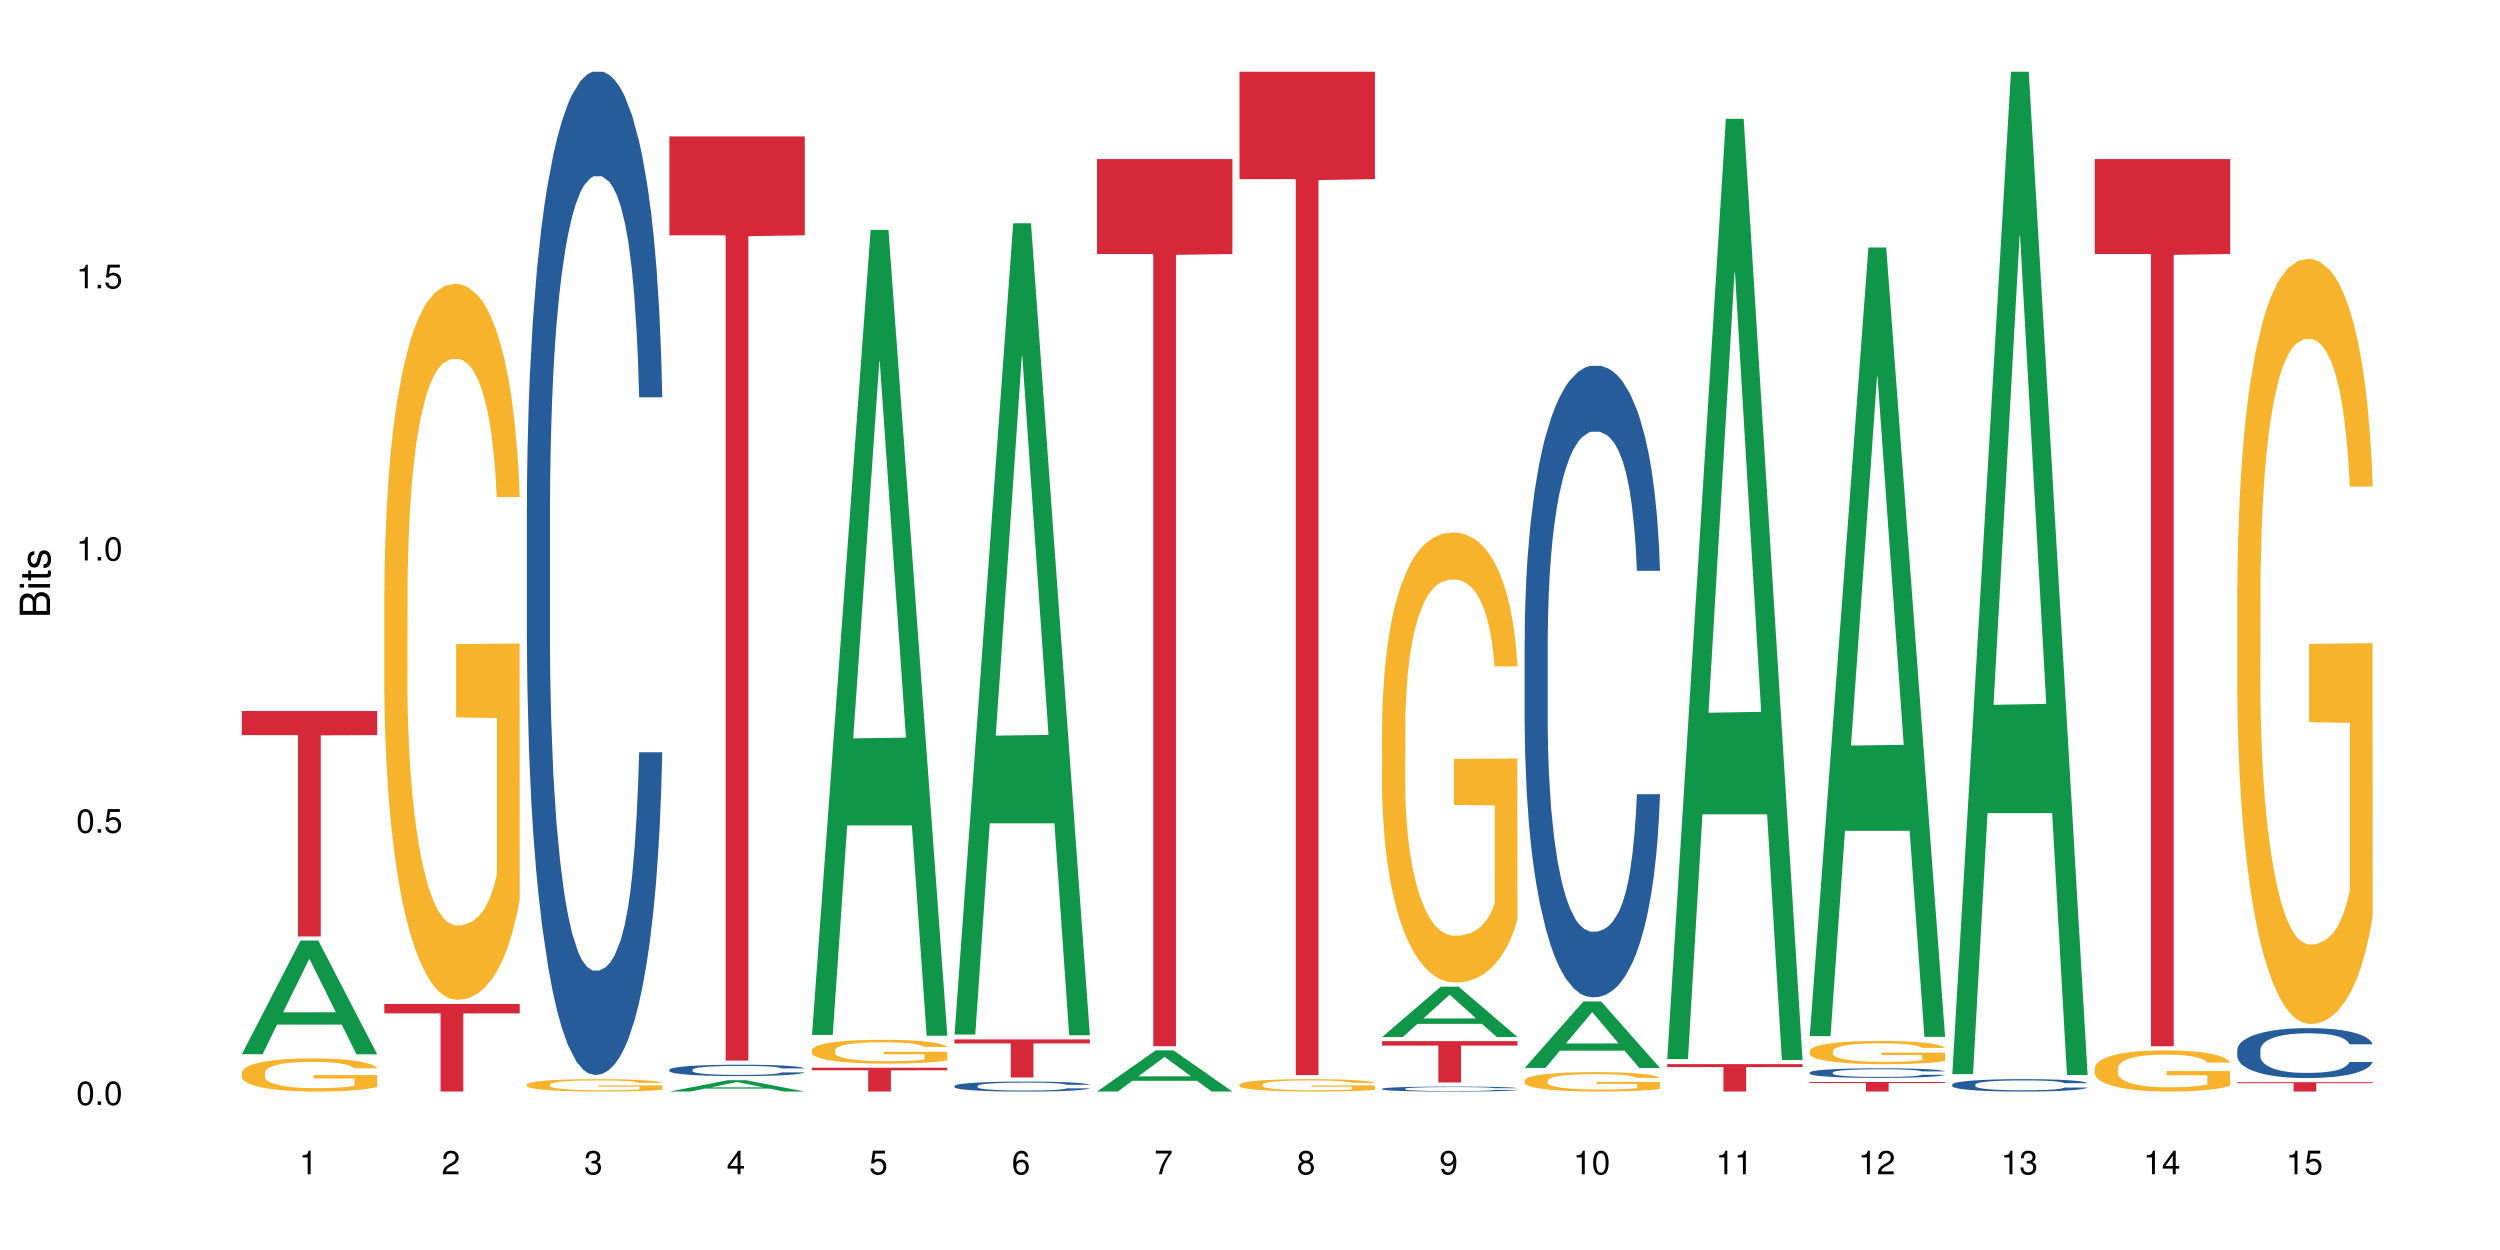 <?xml version="1.0" encoding="UTF-8"?>
<svg xmlns="http://www.w3.org/2000/svg" xmlns:xlink="http://www.w3.org/1999/xlink" width="720pt" height="360pt" viewBox="0 0 720 360" version="1.1">
<defs>
<g>
<symbol overflow="visible" id="glyph0-0">
<path style="stroke:none;" d=""/>
</symbol>
<symbol overflow="visible" id="glyph0-1">
<path style="stroke:none;" d="M 2.641 -6.797 C 2 -6.797 1.422 -6.531 1.078 -6.047 C 0.641 -5.453 0.406 -4.547 0.406 -3.297 C 0.406 -1 1.188 0.219 2.641 0.219 C 4.078 0.219 4.859 -1 4.859 -3.234 C 4.859 -4.562 4.656 -5.438 4.203 -6.047 C 3.844 -6.531 3.281 -6.797 2.641 -6.797 Z M 2.641 -6.047 C 3.547 -6.047 4 -5.125 4 -3.312 C 4 -1.375 3.562 -0.484 2.625 -0.484 C 1.734 -0.484 1.281 -1.422 1.281 -3.281 C 1.281 -5.141 1.734 -6.047 2.641 -6.047 Z M 2.641 -6.047 "/>
</symbol>
<symbol overflow="visible" id="glyph0-2">
<path style="stroke:none;" d="M 1.828 -1 L 0.828 -1 L 0.828 0 L 1.828 0 Z M 1.828 -1 "/>
</symbol>
<symbol overflow="visible" id="glyph0-3">
<path style="stroke:none;" d="M 4.562 -6.797 L 1.062 -6.797 L 0.547 -3.094 L 1.328 -3.094 C 1.719 -3.562 2.047 -3.734 2.578 -3.734 C 3.484 -3.734 4.062 -3.109 4.062 -2.094 C 4.062 -1.125 3.484 -0.531 2.578 -0.531 C 1.828 -0.531 1.375 -0.906 1.188 -1.672 L 0.328 -1.672 C 0.453 -1.109 0.547 -0.844 0.75 -0.594 C 1.125 -0.078 1.828 0.219 2.594 0.219 C 3.969 0.219 4.922 -0.781 4.922 -2.219 C 4.922 -3.562 4.031 -4.484 2.719 -4.484 C 2.25 -4.484 1.859 -4.359 1.469 -4.062 L 1.734 -5.969 L 4.562 -5.969 Z M 4.562 -6.797 "/>
</symbol>
<symbol overflow="visible" id="glyph0-4">
<path style="stroke:none;" d="M 2.484 -4.844 L 2.484 0 L 3.328 0 L 3.328 -6.797 L 2.766 -6.797 C 2.469 -5.75 2.281 -5.609 0.984 -5.453 L 0.984 -4.844 Z M 2.484 -4.844 "/>
</symbol>
<symbol overflow="visible" id="glyph0-5">
<path style="stroke:none;" d="M 4.859 -0.828 L 1.281 -0.828 C 1.359 -1.391 1.672 -1.75 2.5 -2.234 L 3.469 -2.75 C 4.406 -3.266 4.906 -3.969 4.906 -4.812 C 4.906 -5.375 4.672 -5.906 4.266 -6.266 C 3.859 -6.625 3.375 -6.797 2.719 -6.797 C 1.859 -6.797 1.219 -6.5 0.844 -5.922 C 0.609 -5.562 0.5 -5.125 0.484 -4.438 L 1.328 -4.438 C 1.359 -4.906 1.406 -5.188 1.531 -5.406 C 1.75 -5.812 2.188 -6.062 2.703 -6.062 C 3.469 -6.062 4.031 -5.516 4.031 -4.781 C 4.031 -4.25 3.719 -3.797 3.125 -3.438 L 2.234 -2.938 C 0.812 -2.141 0.406 -1.5 0.328 0 L 4.859 0 Z M 4.859 -0.828 "/>
</symbol>
<symbol overflow="visible" id="glyph0-6">
<path style="stroke:none;" d="M 2.125 -3.125 L 2.578 -3.125 C 3.516 -3.125 3.984 -2.703 3.984 -1.891 C 3.984 -1.031 3.469 -0.531 2.578 -0.531 C 1.656 -0.531 1.203 -0.984 1.156 -1.969 L 0.312 -1.969 C 0.344 -1.422 0.438 -1.078 0.609 -0.766 C 0.953 -0.109 1.625 0.219 2.547 0.219 C 3.953 0.219 4.859 -0.609 4.859 -1.906 C 4.859 -2.766 4.516 -3.25 3.703 -3.516 C 4.344 -3.766 4.656 -4.25 4.656 -4.938 C 4.656 -6.109 3.875 -6.797 2.578 -6.797 C 1.203 -6.797 0.484 -6.047 0.453 -4.609 L 1.297 -4.609 C 1.312 -5.016 1.344 -5.25 1.453 -5.453 C 1.641 -5.828 2.062 -6.062 2.594 -6.062 C 3.344 -6.062 3.797 -5.625 3.797 -4.906 C 3.797 -4.422 3.609 -4.141 3.25 -3.984 C 3.016 -3.891 2.719 -3.844 2.125 -3.844 Z M 2.125 -3.125 "/>
</symbol>
<symbol overflow="visible" id="glyph0-7">
<path style="stroke:none;" d="M 3.141 -1.625 L 3.141 0 L 3.984 0 L 3.984 -1.625 L 4.984 -1.625 L 4.984 -2.391 L 3.984 -2.391 L 3.984 -6.797 L 3.359 -6.797 L 0.266 -2.516 L 0.266 -1.625 Z M 3.141 -2.391 L 1 -2.391 L 3.141 -5.359 Z M 3.141 -2.391 "/>
</symbol>
<symbol overflow="visible" id="glyph0-8">
<path style="stroke:none;" d="M 4.781 -5.031 C 4.609 -6.141 3.891 -6.797 2.844 -6.797 C 2.094 -6.797 1.422 -6.438 1.031 -5.828 C 0.609 -5.172 0.406 -4.344 0.406 -3.094 C 0.406 -1.953 0.578 -1.234 0.984 -0.625 C 1.359 -0.078 1.953 0.219 2.703 0.219 C 3.984 0.219 4.922 -0.734 4.922 -2.078 C 4.922 -3.344 4.062 -4.234 2.844 -4.234 C 2.172 -4.234 1.641 -3.969 1.281 -3.469 C 1.281 -5.125 1.828 -6.047 2.797 -6.047 C 3.391 -6.047 3.797 -5.672 3.938 -5.031 Z M 2.734 -3.484 C 3.547 -3.484 4.062 -2.922 4.062 -2 C 4.062 -1.156 3.484 -0.531 2.703 -0.531 C 1.922 -0.531 1.328 -1.188 1.328 -2.047 C 1.328 -2.891 1.906 -3.484 2.734 -3.484 Z M 2.734 -3.484 "/>
</symbol>
<symbol overflow="visible" id="glyph0-9">
<path style="stroke:none;" d="M 4.984 -6.797 L 0.438 -6.797 L 0.438 -5.969 L 4.109 -5.969 C 2.5 -3.656 1.828 -2.234 1.328 0 L 2.219 0 C 2.594 -2.172 3.453 -4.047 4.984 -6.094 Z M 4.984 -6.797 "/>
</symbol>
<symbol overflow="visible" id="glyph0-10">
<path style="stroke:none;" d="M 3.75 -3.578 C 4.453 -4 4.688 -4.344 4.688 -4.984 C 4.688 -6.047 3.844 -6.797 2.641 -6.797 C 1.438 -6.797 0.594 -6.047 0.594 -4.984 C 0.594 -4.359 0.828 -4.016 1.516 -3.578 C 0.734 -3.203 0.359 -2.641 0.359 -1.891 C 0.359 -0.641 1.297 0.219 2.641 0.219 C 3.984 0.219 4.922 -0.641 4.922 -1.875 C 4.922 -2.641 4.531 -3.203 3.75 -3.578 Z M 2.641 -6.047 C 3.359 -6.047 3.812 -5.625 3.812 -4.969 C 3.812 -4.344 3.344 -3.922 2.641 -3.922 C 1.922 -3.922 1.453 -4.344 1.453 -4.984 C 1.453 -5.625 1.922 -6.047 2.641 -6.047 Z M 2.641 -3.203 C 3.484 -3.203 4.062 -2.672 4.062 -1.875 C 4.062 -1.062 3.484 -0.531 2.625 -0.531 C 1.797 -0.531 1.219 -1.078 1.219 -1.875 C 1.219 -2.672 1.797 -3.203 2.641 -3.203 Z M 2.641 -3.203 "/>
</symbol>
<symbol overflow="visible" id="glyph0-11">
<path style="stroke:none;" d="M 0.516 -1.547 C 0.672 -0.438 1.406 0.219 2.438 0.219 C 3.188 0.219 3.859 -0.141 4.266 -0.75 C 4.688 -1.406 4.891 -2.25 4.891 -3.484 C 4.891 -4.625 4.703 -5.359 4.312 -5.953 C 3.938 -6.5 3.344 -6.797 2.594 -6.797 C 1.297 -6.797 0.359 -5.844 0.359 -4.516 C 0.359 -3.25 1.234 -2.344 2.453 -2.344 C 3.094 -2.344 3.562 -2.578 4.016 -3.109 C 4 -1.453 3.469 -0.531 2.5 -0.531 C 1.906 -0.531 1.484 -0.906 1.359 -1.547 Z M 2.578 -6.062 C 3.375 -6.062 3.969 -5.406 3.969 -4.531 C 3.969 -3.688 3.375 -3.094 2.547 -3.094 C 1.734 -3.094 1.234 -3.672 1.234 -4.578 C 1.234 -5.438 1.797 -6.062 2.578 -6.062 Z M 2.578 -6.062 "/>
</symbol>
<symbol overflow="visible" id="glyph1-0">
<path style="stroke:none;" d=""/>
</symbol>
<symbol overflow="visible" id="glyph1-1">
<path style="stroke:none;" d="M 0 -0.953 L 0 -4.891 C 0 -5.719 -0.234 -6.344 -0.734 -6.797 C -1.188 -7.234 -1.812 -7.469 -2.5 -7.469 C -3.547 -7.469 -4.188 -7 -4.625 -5.875 C -4.984 -6.672 -5.641 -7.094 -6.531 -7.094 C -7.156 -7.094 -7.734 -6.859 -8.141 -6.391 C -8.562 -5.938 -8.75 -5.344 -8.75 -4.5 L -8.75 -0.953 Z M -4.984 -2.062 L -7.766 -2.062 L -7.766 -4.219 C -7.766 -4.844 -7.688 -5.203 -7.453 -5.5 C -7.219 -5.812 -6.859 -5.969 -6.375 -5.969 C -5.906 -5.969 -5.531 -5.812 -5.297 -5.5 C -5.062 -5.203 -4.984 -4.844 -4.984 -4.219 Z M -0.984 -2.062 L -4 -2.062 L -4 -4.781 C -4 -5.328 -3.859 -5.688 -3.578 -5.953 C -3.297 -6.219 -2.922 -6.359 -2.484 -6.359 C -2.062 -6.359 -1.688 -6.219 -1.406 -5.953 C -1.109 -5.688 -0.984 -5.328 -0.984 -4.781 Z M -0.984 -2.062 "/>
</symbol>
<symbol overflow="visible" id="glyph1-2">
<path style="stroke:none;" d="M -6.281 -1.797 L -6.281 -0.797 L 0 -0.797 L 0 -1.797 Z M -8.75 -1.797 L -8.75 -0.797 L -7.484 -0.797 L -7.484 -1.797 Z M -8.75 -1.797 "/>
</symbol>
<symbol overflow="visible" id="glyph1-3">
<path style="stroke:none;" d="M -6.281 -3.047 L -6.281 -2.016 L -8.016 -2.016 L -8.016 -1.016 L -6.281 -1.016 L -6.281 -0.172 L -5.469 -0.172 L -5.469 -1.016 L -0.719 -1.016 C -0.078 -1.016 0.281 -1.453 0.281 -2.234 C 0.281 -2.469 0.25 -2.719 0.188 -3.047 L -0.641 -3.047 C -0.609 -2.922 -0.594 -2.766 -0.594 -2.562 C -0.594 -2.141 -0.719 -2.016 -1.156 -2.016 L -5.469 -2.016 L -5.469 -3.047 Z M -6.281 -3.047 "/>
</symbol>
<symbol overflow="visible" id="glyph1-4">
<path style="stroke:none;" d="M -4.531 -5.25 C -5.766 -5.25 -6.469 -4.422 -6.469 -2.969 C -6.469 -1.516 -5.719 -0.562 -4.547 -0.562 C -3.562 -0.562 -3.094 -1.062 -2.734 -2.562 L -2.516 -3.484 C -2.344 -4.188 -2.094 -4.469 -1.625 -4.469 C -1.047 -4.469 -0.641 -3.875 -0.641 -3 C -0.641 -2.453 -0.797 -2 -1.062 -1.75 C -1.25 -1.594 -1.422 -1.531 -1.875 -1.469 L -1.875 -0.406 C -0.422 -0.453 0.281 -1.266 0.281 -2.922 C 0.281 -4.5 -0.5 -5.516 -1.719 -5.516 C -2.656 -5.516 -3.172 -4.984 -3.469 -3.734 L -3.703 -2.766 C -3.891 -1.953 -4.156 -1.609 -4.594 -1.609 C -5.172 -1.609 -5.547 -2.125 -5.547 -2.938 C -5.547 -3.75 -5.203 -4.172 -4.531 -4.203 Z M -4.531 -5.25 "/>
</symbol>
</g>
</defs>
<g id="surface23728">
<rect x="0" y="0" width="720" height="360" style="fill:rgb(100%,100%,100%);fill-opacity:1;stroke:none;"/>
<path style=" stroke:none;fill-rule:nonzero;fill:rgb(6.275%,58.824%,28.235%);fill-opacity:1;" d="M 69.629 303.617 L 69.672 303.59 L 86.547 270.879 L 91.672 270.879 L 108.629 303.648 L 102.668 303.648 L 98.418 295.094 L 79.797 295.094 L 75.629 303.617 L 69.629 303.617 L 81.586 291.559 L 96.711 291.527 L 89.172 276.234 L 89.086 276.203 L 89.004 276.297 L 81.547 291.527 L 81.586 291.559 Z M 69.629 303.617 "/>
<path style=" stroke:none;fill-rule:nonzero;fill:rgb(96.863%,70.196%,16.863%);fill-opacity:1;" d="M 69.629 308.914 L 69.676 308.906 L 69.676 308.734 L 69.867 308.34 L 70.344 307.801 L 70.961 307.355 L 71.625 307.008 L 72.055 306.824 L 72.77 306.562 L 73.387 306.371 L 74.957 305.98 L 76.953 305.613 L 78.047 305.457 L 79.285 305.309 L 81.043 305.145 L 81.852 305.082 L 84.324 304.941 L 87.133 304.855 L 90.223 304.828 L 91.648 304.84 L 93.598 304.871 L 96.262 304.969 L 97.785 305.055 L 98.973 305.145 L 100.211 305.258 L 101.73 305.43 L 103.16 305.641 L 104.301 305.848 L 105.441 306.109 L 106.391 306.391 L 107.199 306.695 L 107.914 307.059 L 108.344 307.363 L 108.629 307.668 L 102.016 307.668 L 101.637 307.363 L 101.207 307.129 L 100.496 306.844 L 99.781 306.633 L 99.066 306.469 L 97.738 306.242 L 96.594 306.102 L 95.168 305.98 L 93.789 305.902 L 92.219 305.848 L 91.27 305.832 L 88.746 305.832 L 86.465 305.891 L 85.133 305.961 L 84.184 306.031 L 82.852 306.164 L 82.043 306.266 L 81.566 306.336 L 80.141 306.605 L 79.188 306.852 L 78.664 307.016 L 78 307.277 L 77.523 307.512 L 77 307.863 L 76.715 308.121 L 76.336 308.715 L 76.289 310.285 L 76.43 310.613 L 76.715 310.973 L 77.098 311.285 L 77.668 311.617 L 78.238 311.871 L 79.234 312.211 L 80.094 312.438 L 80.758 312.586 L 82.043 312.82 L 82.566 312.898 L 83.801 313.055 L 85.086 313.176 L 86.656 313.281 L 87.844 313.332 L 89.746 313.379 L 92.172 313.379 L 95.027 313.324 L 96.832 313.254 L 98.07 313.188 L 98.879 313.125 L 99.875 313.027 L 100.59 312.941 L 101.258 312.848 L 102.062 312.699 L 102.062 310.613 L 90.316 310.605 L 90.316 309.629 L 108.578 309.621 L 108.629 313.027 L 107.629 313.266 L 106.391 313.492 L 105.203 313.664 L 103.965 313.812 L 102.207 313.98 L 100.781 314.082 L 98.594 314.207 L 96.594 314.285 L 94.504 314.336 L 92.648 314.363 L 90.461 314.371 L 88.512 314.352 L 86.418 314.301 L 84.754 314.23 L 83.23 314.145 L 81.711 314.031 L 79.809 313.848 L 78.57 313.699 L 77.285 313.516 L 76.004 313.301 L 74.859 313.062 L 74.102 312.879 L 73.34 312.672 L 72.531 312.41 L 71.77 312.113 L 71.199 311.844 L 70.676 311.539 L 70.297 311.25 L 69.914 310.859 L 69.723 310.547 L 69.629 310.273 Z M 69.629 308.914 "/>
<path style=" stroke:none;fill-rule:nonzero;fill:rgb(83.922%,15.686%,22.353%);fill-opacity:1;" d="M 69.629 204.766 L 108.629 204.766 L 108.629 211.719 L 92.375 211.777 L 92.375 269.699 L 85.836 269.699 L 85.836 211.84 L 85.742 211.719 L 69.629 211.719 Z M 69.629 204.766 "/>
<path style=" stroke:none;fill-rule:nonzero;fill:rgb(96.863%,70.196%,16.863%);fill-opacity:1;" d="M 110.68 170.066 L 110.727 169.875 L 110.727 166.109 L 110.918 157.633 L 111.395 145.957 L 112.012 136.352 L 112.676 128.816 L 113.105 124.859 L 113.82 119.211 L 114.438 115.066 L 116.008 106.59 L 118.004 98.68 L 119.098 95.289 L 120.336 92.086 L 122.094 88.508 L 122.902 87.191 L 125.375 84.176 L 128.18 82.293 L 131.273 81.727 L 132.699 81.918 L 134.648 82.672 L 137.312 84.742 L 138.836 86.625 L 140.023 88.508 L 141.262 90.957 L 142.781 94.727 L 144.207 99.246 L 145.352 103.766 L 146.492 109.414 L 147.441 115.441 L 148.25 122.035 L 148.965 129.945 L 149.395 136.539 L 149.68 143.129 L 143.066 143.129 L 142.688 136.539 L 142.258 131.453 L 141.547 125.238 L 140.832 120.719 L 140.117 117.137 L 138.789 112.242 L 137.645 109.227 L 136.219 106.59 L 134.84 104.895 L 133.27 103.766 L 132.32 103.391 L 129.797 103.391 L 127.516 104.707 L 126.184 106.215 L 125.234 107.723 L 123.902 110.547 L 123.094 112.805 L 122.617 114.312 L 121.191 120.152 L 120.238 125.426 L 119.715 129.004 L 119.051 134.656 L 118.574 139.738 L 118.051 147.273 L 117.766 152.926 L 117.387 165.734 L 117.34 199.637 L 117.48 206.793 L 117.766 214.516 L 118.148 221.297 L 118.719 228.453 L 119.289 233.914 L 120.285 241.262 L 121.145 246.156 L 121.809 249.359 L 123.094 254.445 L 123.617 256.141 L 124.852 259.531 L 126.137 262.168 L 127.707 264.426 L 128.895 265.559 L 130.797 266.5 L 133.223 266.5 L 136.078 265.371 L 137.883 263.863 L 139.121 262.355 L 139.93 261.039 L 140.926 258.965 L 141.641 257.082 L 142.305 255.012 L 143.113 251.809 L 143.113 206.793 L 131.367 206.605 L 131.367 185.508 L 149.629 185.32 L 149.68 258.965 L 148.68 264.051 L 147.441 268.949 L 146.254 272.715 L 145.016 275.918 L 143.258 279.496 L 141.832 281.758 L 139.645 284.395 L 137.645 286.09 L 135.555 287.219 L 133.699 287.781 L 131.512 287.973 L 129.562 287.594 L 127.469 286.465 L 125.805 284.957 L 124.281 283.074 L 122.762 280.625 L 120.859 276.672 L 119.621 273.469 L 118.336 269.512 L 117.055 264.805 L 115.91 259.719 L 115.152 255.762 L 114.391 251.242 L 113.582 245.594 L 112.82 239.188 L 112.25 233.352 L 111.727 226.758 L 111.348 220.543 L 110.965 212.066 L 110.773 205.285 L 110.68 199.445 Z M 110.68 170.066 "/>
<path style=" stroke:none;fill-rule:nonzero;fill:rgb(83.922%,15.686%,22.353%);fill-opacity:1;" d="M 110.68 289.152 L 149.68 289.152 L 149.68 291.852 L 133.426 291.875 L 133.426 314.371 L 126.887 314.371 L 126.887 291.898 L 126.793 291.852 L 110.68 291.852 Z M 110.68 289.152 "/>
<path style=" stroke:none;fill-rule:nonzero;fill:rgb(14.51%,36.078%,60%);fill-opacity:1;" d="M 151.73 146.387 L 151.777 146.121 L 151.777 139.781 L 151.922 129.746 L 152.254 117.066 L 152.586 108.352 L 153.441 92.77 L 154.633 77.715 L 155.867 66.094 L 156.773 59.227 L 157.582 53.941 L 159.434 44.172 L 160.625 39.152 L 161.91 34.66 L 163.477 30.172 L 164.617 27.531 L 167.188 23.305 L 169.09 21.457 L 170.562 20.664 L 173.75 20.664 L 175.652 21.719 L 177.031 23.039 L 178.555 25.152 L 179.84 27.531 L 182.074 33.34 L 184.07 40.738 L 184.973 44.961 L 186.402 53.148 L 187.496 61.074 L 188.254 67.941 L 189.113 77.715 L 189.871 89.598 L 190.445 103.07 L 190.73 114.426 L 184.07 114.426 L 183.738 103.863 L 183.355 95.676 L 182.645 84.844 L 181.93 77.184 L 180.934 69.527 L 180.027 64.508 L 178.793 59.488 L 177.699 56.32 L 176.555 53.941 L 175.461 52.359 L 173.371 50.773 L 170.945 50.773 L 170.039 51.301 L 168.188 53.414 L 167.188 55.262 L 165.762 58.961 L 164.762 62.395 L 163.574 67.676 L 162.766 72.168 L 161.766 79.035 L 161.051 85.109 L 160.242 93.824 L 159.77 100.43 L 159.34 107.824 L 158.961 116.539 L 158.676 125.785 L 158.484 135.559 L 158.391 145.066 L 158.391 186.004 L 158.484 195.512 L 158.723 206.605 L 159.34 222.719 L 160.242 236.715 L 161.289 247.809 L 162.289 255.734 L 162.859 259.43 L 163.621 263.656 L 164.809 268.938 L 166.52 274.223 L 167.52 276.336 L 169.043 278.449 L 170.613 279.504 L 172.703 279.504 L 174.559 278.449 L 175.797 277.129 L 177.078 275.016 L 178.84 270.523 L 179.934 266.297 L 180.883 261.281 L 181.598 256.262 L 182.074 252.035 L 182.785 243.848 L 183.355 234.867 L 183.785 225.621 L 184.07 216.645 L 190.73 216.645 L 190.445 227.207 L 190.016 237.508 L 189.586 245.168 L 188.922 254.414 L 188.16 262.602 L 187.066 271.844 L 186.164 277.918 L 184.973 284.523 L 183.879 289.539 L 182.691 294.031 L 180.934 299.312 L 179.789 301.953 L 178.555 304.332 L 177.078 306.445 L 175.227 308.293 L 173.227 309.352 L 171.371 309.613 L 169.375 309.086 L 167.902 308.031 L 165.949 305.652 L 163.523 300.898 L 161.766 295.879 L 160.387 290.863 L 159.199 285.578 L 157.867 278.449 L 156.152 266.828 L 155.105 257.848 L 154.395 250.449 L 153.586 240.148 L 153.016 230.906 L 152.348 216.113 L 151.875 197.363 L 151.73 182.836 Z M 151.73 146.387 "/>
<path style=" stroke:none;fill-rule:nonzero;fill:rgb(96.863%,70.196%,16.863%);fill-opacity:1;" d="M 151.73 312.324 L 151.777 312.324 L 151.777 312.258 L 151.969 312.109 L 152.445 311.906 L 153.062 311.742 L 153.727 311.609 L 154.156 311.543 L 154.871 311.445 L 155.488 311.371 L 157.059 311.227 L 159.055 311.09 L 160.148 311.027 L 161.387 310.973 L 163.145 310.91 L 163.953 310.891 L 166.426 310.836 L 169.23 310.805 L 172.324 310.793 L 173.75 310.797 L 175.699 310.809 L 178.363 310.848 L 179.887 310.879 L 181.074 310.91 L 182.312 310.953 L 183.832 311.02 L 185.258 311.098 L 186.402 311.176 L 187.543 311.273 L 188.492 311.379 L 189.301 311.492 L 190.016 311.629 L 190.445 311.746 L 190.73 311.859 L 184.117 311.859 L 183.738 311.746 L 183.309 311.656 L 182.598 311.547 L 181.883 311.469 L 181.168 311.406 L 179.84 311.324 L 178.695 311.27 L 177.27 311.227 L 175.891 311.195 L 174.32 311.176 L 173.371 311.168 L 170.848 311.168 L 168.566 311.191 L 167.234 311.219 L 166.285 311.246 L 164.953 311.293 L 164.145 311.332 L 163.668 311.359 L 162.242 311.461 L 161.289 311.551 L 160.766 311.613 L 160.102 311.711 L 159.625 311.801 L 159.102 311.93 L 158.816 312.027 L 158.438 312.25 L 158.391 312.84 L 158.531 312.961 L 158.816 313.098 L 159.199 313.215 L 159.77 313.34 L 160.34 313.434 L 161.336 313.562 L 162.195 313.645 L 162.859 313.699 L 164.145 313.789 L 164.668 313.82 L 165.902 313.879 L 167.188 313.922 L 168.758 313.961 L 169.945 313.98 L 171.848 314 L 174.273 314 L 177.129 313.98 L 178.934 313.953 L 180.172 313.926 L 180.98 313.902 L 181.977 313.867 L 182.691 313.836 L 183.355 313.801 L 184.164 313.742 L 184.164 312.961 L 172.418 312.961 L 172.418 312.594 L 190.68 312.59 L 190.73 313.867 L 189.73 313.957 L 188.492 314.039 L 187.305 314.105 L 186.066 314.16 L 184.309 314.223 L 182.883 314.262 L 180.695 314.309 L 178.695 314.34 L 176.605 314.359 L 174.75 314.367 L 172.562 314.371 L 170.613 314.363 L 168.52 314.344 L 166.855 314.32 L 165.332 314.285 L 163.812 314.242 L 161.91 314.176 L 160.672 314.121 L 159.387 314.051 L 158.105 313.969 L 156.961 313.879 L 156.203 313.812 L 155.441 313.734 L 154.633 313.637 L 153.871 313.523 L 153.301 313.422 L 152.777 313.309 L 152.398 313.203 L 152.016 313.055 L 151.824 312.938 L 151.73 312.836 Z M 151.73 312.324 "/>
<path style=" stroke:none;fill-rule:nonzero;fill:rgb(6.275%,58.824%,28.235%);fill-opacity:1;" d="M 192.781 314.367 L 192.824 314.363 L 209.695 311.094 L 214.82 311.094 L 231.781 314.371 L 225.82 314.371 L 221.57 313.516 L 202.949 313.516 L 198.781 314.367 L 192.781 314.367 L 204.738 313.16 L 219.863 313.16 L 212.32 311.629 L 212.238 311.625 L 212.156 311.637 L 204.699 313.16 L 204.738 313.16 Z M 192.781 314.367 "/>
<path style=" stroke:none;fill-rule:nonzero;fill:rgb(14.51%,36.078%,60%);fill-opacity:1;" d="M 192.781 308.062 L 192.828 308.062 L 192.828 307.988 L 192.973 307.875 L 193.305 307.73 L 193.637 307.633 L 194.492 307.457 L 195.684 307.285 L 196.918 307.152 L 197.824 307.074 L 198.633 307.016 L 200.484 306.906 L 201.676 306.848 L 202.957 306.797 L 204.527 306.746 L 205.668 306.715 L 208.238 306.668 L 210.141 306.648 L 211.613 306.637 L 214.801 306.637 L 216.703 306.648 L 218.082 306.664 L 219.605 306.688 L 220.887 306.715 L 223.125 306.781 L 225.121 306.867 L 226.023 306.914 L 227.453 307.008 L 228.547 307.098 L 229.305 307.176 L 230.164 307.285 L 230.922 307.418 L 231.496 307.574 L 231.781 307.703 L 225.121 307.703 L 224.789 307.582 L 224.406 307.488 L 223.695 307.367 L 222.98 307.277 L 221.984 307.191 L 221.078 307.137 L 219.844 307.078 L 218.75 307.043 L 217.605 307.016 L 216.512 306.996 L 214.422 306.98 L 211.996 306.98 L 211.09 306.984 L 209.238 307.008 L 208.238 307.031 L 206.812 307.074 L 205.812 307.113 L 204.625 307.172 L 203.816 307.223 L 202.816 307.301 L 202.102 307.367 L 201.293 307.469 L 200.82 307.543 L 200.391 307.625 L 200.012 307.727 L 199.727 307.832 L 199.535 307.941 L 199.441 308.047 L 199.441 308.512 L 199.535 308.621 L 199.773 308.746 L 200.391 308.93 L 201.293 309.09 L 202.34 309.215 L 203.34 309.305 L 203.91 309.344 L 204.672 309.395 L 205.859 309.453 L 207.57 309.512 L 208.57 309.539 L 210.094 309.562 L 211.664 309.574 L 213.754 309.574 L 215.609 309.562 L 216.848 309.547 L 218.129 309.523 L 219.891 309.473 L 220.984 309.422 L 221.934 309.367 L 222.648 309.309 L 223.125 309.262 L 223.836 309.168 L 224.406 309.066 L 224.836 308.961 L 225.121 308.859 L 231.781 308.859 L 231.496 308.98 L 231.066 309.098 L 230.637 309.184 L 229.973 309.289 L 229.211 309.383 L 228.117 309.488 L 227.215 309.555 L 226.023 309.629 L 224.93 309.688 L 223.742 309.738 L 221.984 309.797 L 220.84 309.828 L 219.605 309.855 L 218.129 309.879 L 216.277 309.898 L 214.277 309.91 L 212.422 309.914 L 210.426 309.91 L 208.953 309.898 L 207 309.871 L 204.574 309.816 L 202.816 309.758 L 201.438 309.703 L 200.25 309.641 L 198.918 309.562 L 197.203 309.43 L 196.156 309.328 L 195.445 309.242 L 194.637 309.129 L 194.066 309.023 L 193.398 308.855 L 192.926 308.641 L 192.781 308.477 Z M 192.781 308.062 "/>
<path style=" stroke:none;fill-rule:nonzero;fill:rgb(83.922%,15.686%,22.353%);fill-opacity:1;" d="M 192.781 39.277 L 231.781 39.277 L 231.781 67.77 L 215.527 68.02 L 215.527 305.457 L 208.988 305.457 L 208.988 68.27 L 208.891 67.77 L 192.781 67.77 Z M 192.781 39.277 "/>
<path style=" stroke:none;fill-rule:nonzero;fill:rgb(6.275%,58.824%,28.235%);fill-opacity:1;" d="M 233.832 298.066 L 233.875 297.848 L 250.746 66.211 L 255.871 66.211 L 272.832 298.285 L 266.871 298.285 L 262.621 237.707 L 244 237.707 L 239.832 298.066 L 233.832 298.066 L 245.789 212.645 L 260.914 212.43 L 253.371 104.125 L 253.289 103.91 L 253.207 104.562 L 245.75 212.43 L 245.789 212.645 Z M 233.832 298.066 "/>
<path style=" stroke:none;fill-rule:nonzero;fill:rgb(96.863%,70.196%,16.863%);fill-opacity:1;" d="M 233.832 302.402 L 233.879 302.398 L 233.879 302.273 L 234.07 301.988 L 234.547 301.602 L 235.164 301.281 L 235.828 301.031 L 236.258 300.898 L 236.973 300.711 L 237.59 300.574 L 239.16 300.293 L 241.156 300.027 L 242.25 299.914 L 243.488 299.809 L 245.246 299.688 L 246.055 299.645 L 248.527 299.547 L 251.332 299.484 L 254.426 299.465 L 255.852 299.469 L 257.801 299.496 L 260.465 299.562 L 261.988 299.625 L 263.176 299.688 L 264.414 299.77 L 265.934 299.895 L 267.359 300.047 L 268.504 300.195 L 269.645 300.387 L 270.594 300.586 L 271.402 300.805 L 272.117 301.07 L 272.543 301.289 L 272.832 301.508 L 266.219 301.508 L 265.84 301.289 L 265.41 301.117 L 264.699 300.91 L 263.984 300.762 L 263.27 300.641 L 261.938 300.48 L 260.797 300.379 L 259.371 300.293 L 257.992 300.234 L 256.422 300.195 L 255.473 300.184 L 252.949 300.184 L 250.668 300.227 L 249.336 300.277 L 248.387 300.328 L 247.055 300.422 L 246.246 300.496 L 245.77 300.547 L 244.344 300.742 L 243.391 300.918 L 242.867 301.035 L 242.203 301.227 L 241.727 301.395 L 241.203 301.645 L 240.918 301.832 L 240.539 302.258 L 240.492 303.387 L 240.633 303.625 L 240.918 303.883 L 241.297 304.109 L 241.871 304.348 L 242.441 304.527 L 243.438 304.773 L 244.297 304.938 L 244.961 305.043 L 246.246 305.211 L 246.77 305.27 L 248.004 305.383 L 249.289 305.469 L 250.859 305.543 L 252.047 305.582 L 253.949 305.613 L 256.375 305.613 L 259.227 305.574 L 261.035 305.523 L 262.273 305.477 L 263.082 305.43 L 264.078 305.363 L 264.793 305.301 L 265.457 305.23 L 266.266 305.125 L 266.266 303.625 L 254.52 303.621 L 254.52 302.918 L 272.781 302.91 L 272.832 305.363 L 271.832 305.531 L 270.594 305.695 L 269.406 305.82 L 268.168 305.926 L 266.41 306.047 L 264.984 306.121 L 262.797 306.207 L 260.797 306.266 L 258.707 306.301 L 256.852 306.32 L 254.664 306.328 L 252.711 306.316 L 250.621 306.277 L 248.957 306.227 L 247.434 306.164 L 245.91 306.082 L 244.008 305.953 L 242.773 305.844 L 241.488 305.715 L 240.203 305.555 L 239.062 305.387 L 238.301 305.254 L 237.543 305.105 L 236.734 304.918 L 235.973 304.703 L 235.402 304.508 L 234.879 304.289 L 234.496 304.082 L 234.117 303.801 L 233.926 303.574 L 233.832 303.383 Z M 233.832 302.402 "/>
<path style=" stroke:none;fill-rule:nonzero;fill:rgb(83.922%,15.686%,22.353%);fill-opacity:1;" d="M 233.832 307.508 L 272.832 307.508 L 272.832 308.242 L 256.578 308.25 L 256.578 314.371 L 250.039 314.371 L 250.039 308.254 L 249.941 308.242 L 233.832 308.242 Z M 233.832 307.508 "/>
<path style=" stroke:none;fill-rule:nonzero;fill:rgb(6.275%,58.824%,28.235%);fill-opacity:1;" d="M 274.883 297.941 L 274.926 297.723 L 291.797 64.301 L 296.922 64.301 L 313.883 298.16 L 307.922 298.16 L 303.672 237.117 L 285.051 237.117 L 280.883 297.941 L 274.883 297.941 L 286.84 211.863 L 301.965 211.645 L 294.422 102.508 L 294.34 102.289 L 294.258 102.949 L 286.801 211.645 L 286.84 211.863 Z M 274.883 297.941 "/>
<path style=" stroke:none;fill-rule:nonzero;fill:rgb(14.51%,36.078%,60%);fill-opacity:1;" d="M 274.883 312.746 L 274.93 312.746 L 274.93 312.684 L 275.074 312.582 L 275.406 312.457 L 275.738 312.371 L 276.594 312.215 L 277.785 312.066 L 279.02 311.949 L 279.926 311.883 L 280.734 311.828 L 282.586 311.73 L 283.777 311.68 L 285.059 311.637 L 286.629 311.594 L 287.77 311.566 L 290.34 311.523 L 292.242 311.504 L 293.715 311.496 L 296.902 311.496 L 298.805 311.508 L 300.184 311.52 L 301.707 311.543 L 302.988 311.566 L 305.227 311.625 L 307.223 311.699 L 308.125 311.738 L 309.555 311.82 L 310.648 311.898 L 311.406 311.969 L 312.266 312.066 L 313.023 312.184 L 313.594 312.316 L 313.883 312.43 L 307.223 312.43 L 306.891 312.324 L 306.508 312.242 L 305.797 312.137 L 305.082 312.059 L 304.082 311.984 L 303.18 311.934 L 301.945 311.883 L 300.852 311.852 L 299.707 311.828 L 298.613 311.812 L 296.523 311.797 L 294.098 311.797 L 293.191 311.801 L 291.34 311.824 L 290.34 311.844 L 288.914 311.879 L 287.914 311.914 L 286.727 311.965 L 285.918 312.012 L 284.918 312.078 L 284.203 312.137 L 283.395 312.227 L 282.922 312.289 L 282.492 312.363 L 282.113 312.449 L 281.828 312.543 L 281.637 312.641 L 281.539 312.734 L 281.539 313.141 L 281.637 313.234 L 281.875 313.348 L 282.492 313.508 L 283.395 313.645 L 284.441 313.758 L 285.441 313.836 L 286.012 313.871 L 286.773 313.914 L 287.961 313.965 L 289.672 314.02 L 290.672 314.039 L 292.195 314.062 L 293.762 314.07 L 295.855 314.07 L 297.711 314.062 L 298.949 314.047 L 300.23 314.027 L 301.992 313.98 L 303.086 313.941 L 304.035 313.891 L 304.75 313.84 L 305.227 313.797 L 305.938 313.715 L 306.508 313.629 L 306.938 313.535 L 307.223 313.445 L 313.883 313.445 L 313.594 313.551 L 313.168 313.652 L 312.738 313.73 L 312.074 313.82 L 311.312 313.902 L 310.219 313.996 L 309.316 314.055 L 308.125 314.121 L 307.031 314.172 L 305.844 314.215 L 304.082 314.27 L 302.941 314.293 L 301.707 314.316 L 300.23 314.34 L 298.375 314.359 L 296.379 314.367 L 294.523 314.371 L 292.527 314.367 L 291.051 314.355 L 289.102 314.332 L 286.676 314.285 L 284.918 314.234 L 283.539 314.184 L 282.348 314.133 L 281.02 314.062 L 279.305 313.945 L 278.258 313.855 L 277.547 313.781 L 276.738 313.68 L 276.168 313.59 L 275.5 313.441 L 275.027 313.254 L 274.883 313.109 Z M 274.883 312.746 "/>
<path style=" stroke:none;fill-rule:nonzero;fill:rgb(83.922%,15.686%,22.353%);fill-opacity:1;" d="M 274.883 299.34 L 313.883 299.34 L 313.883 300.516 L 297.629 300.527 L 297.629 310.316 L 291.09 310.316 L 291.09 300.535 L 290.992 300.516 L 274.883 300.516 Z M 274.883 299.34 "/>
<path style=" stroke:none;fill-rule:nonzero;fill:rgb(6.275%,58.824%,28.235%);fill-opacity:1;" d="M 315.934 314.359 L 315.977 314.348 L 332.848 302.5 L 337.973 302.5 L 354.93 314.371 L 348.973 314.371 L 344.723 311.273 L 326.102 311.273 L 321.934 314.359 L 315.934 314.359 L 327.891 309.988 L 343.016 309.977 L 335.473 304.438 L 335.391 304.426 L 335.309 304.461 L 327.848 309.977 L 327.891 309.988 Z M 315.934 314.359 "/>
<path style=" stroke:none;fill-rule:nonzero;fill:rgb(83.922%,15.686%,22.353%);fill-opacity:1;" d="M 315.934 45.809 L 354.93 45.809 L 354.93 73.16 L 338.68 73.398 L 338.68 301.32 L 332.141 301.32 L 332.141 73.641 L 332.043 73.16 L 315.934 73.16 Z M 315.934 45.809 "/>
<path style=" stroke:none;fill-rule:nonzero;fill:rgb(96.863%,70.196%,16.863%);fill-opacity:1;" d="M 356.984 312.324 L 357.031 312.324 L 357.031 312.258 L 357.223 312.109 L 357.699 311.906 L 358.316 311.742 L 358.98 311.609 L 359.41 311.543 L 360.121 311.445 L 360.742 311.371 L 362.312 311.227 L 364.309 311.09 L 365.402 311.027 L 366.637 310.973 L 368.398 310.91 L 369.207 310.891 L 371.68 310.836 L 374.484 310.805 L 377.578 310.793 L 379.004 310.797 L 380.953 310.809 L 383.617 310.848 L 385.141 310.879 L 386.328 310.91 L 387.562 310.953 L 389.086 311.02 L 390.512 311.098 L 391.656 311.176 L 392.797 311.273 L 393.746 311.379 L 394.555 311.492 L 395.27 311.629 L 395.695 311.746 L 395.98 311.859 L 389.371 311.859 L 388.992 311.746 L 388.562 311.656 L 387.852 311.547 L 387.137 311.469 L 386.422 311.406 L 385.09 311.324 L 383.949 311.27 L 382.523 311.227 L 381.145 311.195 L 379.574 311.176 L 378.625 311.168 L 376.102 311.168 L 373.82 311.191 L 372.488 311.219 L 371.535 311.246 L 370.207 311.293 L 369.398 311.332 L 368.922 311.359 L 367.496 311.461 L 366.543 311.551 L 366.02 311.613 L 365.355 311.711 L 364.879 311.801 L 364.355 311.93 L 364.07 312.027 L 363.691 312.25 L 363.641 312.84 L 363.785 312.961 L 364.07 313.098 L 364.449 313.215 L 365.023 313.34 L 365.594 313.434 L 366.59 313.562 L 367.445 313.645 L 368.113 313.699 L 369.398 313.789 L 369.922 313.82 L 371.156 313.879 L 372.441 313.922 L 374.012 313.961 L 375.199 313.98 L 377.102 314 L 379.527 314 L 382.379 313.98 L 384.188 313.953 L 385.426 313.926 L 386.234 313.902 L 387.23 313.867 L 387.945 313.836 L 388.609 313.801 L 389.418 313.742 L 389.418 312.961 L 377.672 312.961 L 377.672 312.594 L 395.934 312.59 L 395.98 313.867 L 394.984 313.957 L 393.746 314.039 L 392.559 314.105 L 391.32 314.16 L 389.562 314.223 L 388.137 314.262 L 385.949 314.309 L 383.949 314.34 L 381.855 314.359 L 380.004 314.367 L 377.816 314.371 L 375.863 314.363 L 373.773 314.344 L 372.109 314.32 L 370.586 314.285 L 369.062 314.242 L 367.16 314.176 L 365.926 314.121 L 364.641 314.051 L 363.355 313.969 L 362.215 313.879 L 361.453 313.812 L 360.695 313.734 L 359.887 313.637 L 359.125 313.523 L 358.555 313.422 L 358.031 313.309 L 357.648 313.203 L 357.27 313.055 L 357.078 312.938 L 356.984 312.836 Z M 356.984 312.324 "/>
<path style=" stroke:none;fill-rule:nonzero;fill:rgb(83.922%,15.686%,22.353%);fill-opacity:1;" d="M 356.984 20.664 L 395.98 20.664 L 395.98 51.594 L 379.73 51.863 L 379.73 309.613 L 373.191 309.613 L 373.191 52.137 L 373.094 51.594 L 356.984 51.594 Z M 356.984 20.664 "/>
<path style=" stroke:none;fill-rule:nonzero;fill:rgb(6.275%,58.824%,28.235%);fill-opacity:1;" d="M 398.035 298.656 L 398.078 298.645 L 414.949 284.152 L 420.074 284.152 L 437.031 298.672 L 431.074 298.672 L 426.824 294.883 L 408.199 294.883 L 404.035 298.656 L 398.035 298.656 L 409.992 293.312 L 425.117 293.301 L 417.574 286.523 L 417.492 286.512 L 417.41 286.551 L 409.949 293.301 L 409.992 293.312 Z M 398.035 298.656 "/>
<path style=" stroke:none;fill-rule:nonzero;fill:rgb(14.51%,36.078%,60%);fill-opacity:1;" d="M 398.035 313.559 L 398.082 313.559 L 398.082 313.527 L 398.227 313.477 L 398.559 313.414 L 398.891 313.371 L 399.746 313.293 L 400.938 313.219 L 402.172 313.16 L 403.074 313.125 L 403.883 313.098 L 405.738 313.051 L 406.93 313.027 L 408.211 313.004 L 409.781 312.98 L 410.922 312.969 L 413.492 312.945 L 415.395 312.938 L 416.867 312.934 L 420.055 312.934 L 421.957 312.938 L 423.336 312.945 L 424.859 312.957 L 426.141 312.969 L 428.379 312.996 L 430.375 313.035 L 431.277 313.055 L 432.707 313.094 L 433.801 313.133 L 434.559 313.168 L 435.414 313.219 L 436.176 313.277 L 436.746 313.344 L 437.031 313.398 L 430.375 313.398 L 430.043 313.348 L 429.66 313.309 L 428.949 313.254 L 428.234 313.215 L 427.234 313.176 L 426.332 313.152 L 425.098 313.125 L 424 313.109 L 422.859 313.098 L 421.766 313.09 L 419.676 313.082 L 417.25 313.082 L 416.344 313.086 L 414.488 313.098 L 413.492 313.105 L 412.066 313.125 L 411.066 313.141 L 409.875 313.168 L 409.07 313.191 L 408.07 313.223 L 407.355 313.254 L 406.547 313.297 L 406.07 313.332 L 405.645 313.367 L 405.266 313.41 L 404.977 313.457 L 404.789 313.504 L 404.691 313.551 L 404.691 313.758 L 404.789 313.805 L 405.027 313.859 L 405.645 313.938 L 406.547 314.008 L 407.594 314.062 L 408.594 314.102 L 409.164 314.121 L 409.926 314.141 L 411.113 314.168 L 412.824 314.195 L 413.824 314.207 L 415.348 314.215 L 416.914 314.223 L 419.008 314.223 L 420.863 314.215 L 422.098 314.211 L 423.383 314.199 L 425.145 314.176 L 426.238 314.156 L 427.188 314.129 L 427.902 314.105 L 428.379 314.086 L 429.09 314.043 L 429.66 314 L 430.09 313.953 L 430.375 313.91 L 437.031 313.91 L 436.746 313.961 L 436.32 314.012 L 435.891 314.051 L 435.227 314.098 L 434.465 314.137 L 433.371 314.184 L 432.469 314.215 L 431.277 314.246 L 430.184 314.27 L 428.996 314.293 L 427.234 314.32 L 426.094 314.332 L 424.859 314.344 L 423.383 314.355 L 421.527 314.363 L 419.531 314.371 L 417.676 314.371 L 415.68 314.367 L 414.203 314.363 L 412.254 314.352 L 409.828 314.328 L 408.07 314.301 L 406.691 314.277 L 405.5 314.25 L 404.168 314.215 L 402.457 314.156 L 401.41 314.113 L 400.699 314.078 L 399.891 314.023 L 399.32 313.98 L 398.652 313.906 L 398.176 313.812 L 398.035 313.738 Z M 398.035 313.559 "/>
<path style=" stroke:none;fill-rule:nonzero;fill:rgb(96.863%,70.196%,16.863%);fill-opacity:1;" d="M 398.035 208.855 L 398.082 208.738 L 398.082 206.371 L 398.273 201.043 L 398.75 193.699 L 399.367 187.664 L 400.031 182.926 L 400.461 180.441 L 401.172 176.887 L 401.793 174.285 L 403.363 168.957 L 405.359 163.984 L 406.453 161.852 L 407.688 159.84 L 409.449 157.59 L 410.258 156.762 L 412.73 154.867 L 415.535 153.684 L 418.629 153.328 L 420.055 153.445 L 422.004 153.918 L 424.668 155.223 L 426.191 156.406 L 427.379 157.59 L 428.613 159.129 L 430.137 161.496 L 431.562 164.34 L 432.707 167.18 L 433.848 170.73 L 434.797 174.52 L 435.605 178.664 L 436.32 183.637 L 436.746 187.781 L 437.031 191.926 L 430.422 191.926 L 430.043 187.781 L 429.613 184.586 L 428.902 180.676 L 428.188 177.836 L 427.473 175.586 L 426.141 172.508 L 425 170.613 L 423.574 168.957 L 422.195 167.891 L 420.625 167.18 L 419.676 166.941 L 417.152 166.941 L 414.871 167.773 L 413.539 168.719 L 412.586 169.664 L 411.258 171.441 L 410.449 172.863 L 409.973 173.809 L 408.547 177.48 L 407.594 180.797 L 407.07 183.043 L 406.406 186.598 L 405.93 189.793 L 405.406 194.531 L 405.121 198.082 L 404.742 206.133 L 404.691 227.445 L 404.836 231.941 L 405.121 236.797 L 405.5 241.059 L 406.07 245.559 L 406.645 248.992 L 407.641 253.609 L 408.496 256.688 L 409.164 258.699 L 410.449 261.898 L 410.973 262.965 L 412.207 265.094 L 413.492 266.754 L 415.062 268.172 L 416.25 268.883 L 418.152 269.477 L 420.578 269.477 L 423.43 268.766 L 425.238 267.816 L 426.477 266.871 L 427.285 266.043 L 428.281 264.738 L 428.996 263.555 L 429.66 262.254 L 430.469 260.242 L 430.469 231.941 L 418.723 231.824 L 418.723 218.562 L 436.984 218.445 L 437.031 264.738 L 436.035 267.938 L 434.797 271.016 L 433.609 273.383 L 432.371 275.395 L 430.613 277.645 L 429.188 279.066 L 427 280.723 L 425 281.789 L 422.906 282.5 L 421.055 282.855 L 418.867 282.973 L 416.914 282.734 L 414.824 282.027 L 413.16 281.078 L 411.637 279.895 L 410.113 278.355 L 408.211 275.867 L 406.977 273.855 L 405.691 271.371 L 404.406 268.41 L 403.266 265.215 L 402.504 262.727 L 401.746 259.887 L 400.938 256.332 L 400.176 252.309 L 399.605 248.637 L 399.082 244.492 L 398.699 240.586 L 398.32 235.258 L 398.129 230.996 L 398.035 227.324 Z M 398.035 208.855 "/>
<path style=" stroke:none;fill-rule:nonzero;fill:rgb(83.922%,15.686%,22.353%);fill-opacity:1;" d="M 398.035 299.852 L 437.031 299.852 L 437.031 301.125 L 420.781 301.137 L 420.781 311.754 L 414.242 311.754 L 414.242 301.148 L 414.145 301.125 L 398.035 301.125 Z M 398.035 299.852 "/>
<path style=" stroke:none;fill-rule:nonzero;fill:rgb(6.275%,58.824%,28.235%);fill-opacity:1;" d="M 439.086 307.574 L 439.129 307.555 L 456 288.43 L 461.125 288.43 L 478.082 307.59 L 472.125 307.59 L 467.875 302.59 L 449.25 302.59 L 445.086 307.574 L 439.086 307.574 L 451.043 300.52 L 466.168 300.504 L 458.625 291.562 L 458.543 291.543 L 458.461 291.598 L 451 300.504 L 451.043 300.52 Z M 439.086 307.574 "/>
<path style=" stroke:none;fill-rule:nonzero;fill:rgb(14.51%,36.078%,60%);fill-opacity:1;" d="M 439.086 184.512 L 439.133 184.344 L 439.133 180.355 L 439.277 174.039 L 439.609 166.059 L 439.941 160.574 L 440.797 150.766 L 441.988 141.289 L 443.223 133.973 L 444.125 129.652 L 444.934 126.324 L 446.789 120.176 L 447.98 117.016 L 449.262 114.191 L 450.832 111.363 L 451.973 109.699 L 454.543 107.043 L 456.445 105.879 L 457.918 105.379 L 461.105 105.379 L 463.008 106.043 L 464.387 106.875 L 465.91 108.203 L 467.191 109.699 L 469.43 113.359 L 471.426 118.012 L 472.328 120.672 L 473.754 125.828 L 474.852 130.812 L 475.609 135.137 L 476.465 141.289 L 477.227 148.77 L 477.797 157.246 L 478.082 164.395 L 471.426 164.395 L 471.094 157.746 L 470.711 152.594 L 470 145.777 L 469.285 140.957 L 468.285 136.133 L 467.383 132.977 L 466.145 129.816 L 465.051 127.82 L 463.91 126.324 L 462.816 125.328 L 460.727 124.332 L 458.301 124.332 L 457.395 124.664 L 455.539 125.992 L 454.543 127.156 L 453.117 129.484 L 452.117 131.645 L 450.926 134.969 L 450.117 137.797 L 449.121 142.117 L 448.406 145.941 L 447.598 151.43 L 447.121 155.586 L 446.695 160.238 L 446.312 165.727 L 446.027 171.543 L 445.84 177.695 L 445.742 183.68 L 445.742 209.449 L 445.84 215.434 L 446.078 222.414 L 446.695 232.559 L 447.598 241.367 L 448.645 248.352 L 449.645 253.336 L 450.215 255.664 L 450.977 258.324 L 452.164 261.648 L 453.875 264.977 L 454.875 266.305 L 456.398 267.633 L 457.965 268.301 L 460.059 268.301 L 461.914 267.633 L 463.148 266.805 L 464.434 265.473 L 466.195 262.648 L 467.289 259.988 L 468.238 256.828 L 468.953 253.672 L 469.43 251.012 L 470.141 245.855 L 470.711 240.203 L 471.141 234.387 L 471.426 228.734 L 478.082 228.734 L 477.797 235.383 L 477.371 241.867 L 476.941 246.688 L 476.277 252.508 L 475.516 257.66 L 474.422 263.48 L 473.52 267.301 L 472.328 271.457 L 471.234 274.617 L 470.047 277.441 L 468.285 280.77 L 467.145 282.43 L 465.91 283.926 L 464.434 285.258 L 462.578 286.422 L 460.582 287.086 L 458.727 287.25 L 456.73 286.918 L 455.254 286.254 L 453.305 284.758 L 450.879 281.766 L 449.121 278.605 L 447.742 275.449 L 446.551 272.125 L 445.219 267.633 L 443.508 260.32 L 442.461 254.668 L 441.75 250.012 L 440.941 243.527 L 440.371 237.711 L 439.703 228.402 L 439.227 216.598 L 439.086 207.453 Z M 439.086 184.512 "/>
<path style=" stroke:none;fill-rule:nonzero;fill:rgb(96.863%,70.196%,16.863%);fill-opacity:1;" d="M 439.086 311.168 L 439.133 311.164 L 439.133 311.062 L 439.324 310.832 L 439.801 310.516 L 440.418 310.254 L 441.082 310.051 L 441.512 309.941 L 442.223 309.789 L 442.844 309.676 L 444.41 309.445 L 446.41 309.23 L 447.504 309.141 L 448.738 309.051 L 450.5 308.953 L 451.309 308.918 L 453.781 308.836 L 456.586 308.785 L 459.68 308.77 L 461.105 308.777 L 463.055 308.797 L 465.719 308.852 L 467.242 308.902 L 468.43 308.953 L 469.664 309.02 L 471.188 309.125 L 472.613 309.246 L 473.754 309.367 L 474.898 309.523 L 475.848 309.688 L 476.656 309.863 L 477.371 310.078 L 477.797 310.258 L 478.082 310.438 L 471.473 310.438 L 471.094 310.258 L 470.664 310.121 L 469.949 309.953 L 469.238 309.828 L 468.523 309.73 L 467.191 309.598 L 466.051 309.516 L 464.625 309.445 L 463.246 309.398 L 461.676 309.367 L 460.727 309.359 L 458.203 309.359 L 455.922 309.395 L 454.59 309.434 L 453.637 309.477 L 452.309 309.555 L 451.5 309.613 L 451.023 309.656 L 449.598 309.812 L 448.645 309.957 L 448.121 310.055 L 447.457 310.207 L 446.98 310.344 L 446.457 310.551 L 446.172 310.703 L 445.793 311.051 L 445.742 311.973 L 445.887 312.168 L 446.172 312.375 L 446.551 312.559 L 447.121 312.754 L 447.695 312.902 L 448.691 313.102 L 449.547 313.234 L 450.215 313.32 L 451.5 313.461 L 452.02 313.508 L 453.258 313.598 L 454.543 313.672 L 456.113 313.73 L 457.301 313.762 L 459.203 313.789 L 461.629 313.789 L 464.48 313.758 L 466.289 313.715 L 467.527 313.676 L 468.336 313.641 L 469.332 313.582 L 470.047 313.531 L 470.711 313.477 L 471.52 313.391 L 471.52 312.168 L 459.773 312.16 L 459.773 311.59 L 478.035 311.582 L 478.082 313.582 L 477.086 313.723 L 475.848 313.855 L 474.66 313.957 L 473.422 314.043 L 471.664 314.141 L 470.238 314.203 L 468.047 314.273 L 466.051 314.32 L 463.957 314.352 L 462.105 314.367 L 459.918 314.371 L 457.965 314.359 L 455.875 314.328 L 454.211 314.289 L 452.688 314.238 L 451.164 314.172 L 449.262 314.062 L 448.027 313.977 L 446.742 313.871 L 445.457 313.742 L 444.316 313.602 L 443.555 313.496 L 442.797 313.375 L 441.988 313.219 L 441.227 313.047 L 440.656 312.887 L 440.133 312.707 L 439.75 312.539 L 439.371 312.309 L 439.18 312.125 L 439.086 311.969 Z M 439.086 311.168 "/>
<path style=" stroke:none;fill-rule:nonzero;fill:rgb(6.275%,58.824%,28.235%);fill-opacity:1;" d="M 480.137 305.039 L 480.18 304.785 L 497.051 34.223 L 502.176 34.223 L 519.133 305.297 L 513.176 305.297 L 508.926 234.535 L 490.301 234.535 L 486.137 305.039 L 480.137 305.039 L 492.094 205.266 L 507.219 205.012 L 499.676 78.508 L 499.594 78.254 L 499.512 79.02 L 492.051 205.012 L 492.094 205.266 Z M 480.137 305.039 "/>
<path style=" stroke:none;fill-rule:nonzero;fill:rgb(83.922%,15.686%,22.353%);fill-opacity:1;" d="M 480.137 306.477 L 519.133 306.477 L 519.133 307.32 L 502.883 307.328 L 502.883 314.371 L 496.344 314.371 L 496.344 307.336 L 496.246 307.32 L 480.137 307.32 Z M 480.137 306.477 "/>
<path style=" stroke:none;fill-rule:nonzero;fill:rgb(6.275%,58.824%,28.235%);fill-opacity:1;" d="M 521.188 298.398 L 521.227 298.184 L 538.102 71.27 L 543.227 71.27 L 560.184 298.609 L 554.227 298.609 L 549.977 239.266 L 531.352 239.266 L 527.188 298.398 L 521.188 298.398 L 533.145 214.719 L 548.27 214.504 L 540.727 108.41 L 540.645 108.199 L 540.562 108.84 L 533.102 214.504 L 533.145 214.719 Z M 521.188 298.398 "/>
<path style=" stroke:none;fill-rule:nonzero;fill:rgb(14.51%,36.078%,60%);fill-opacity:1;" d="M 521.188 308.871 L 521.234 308.867 L 521.234 308.809 L 521.379 308.711 L 521.711 308.59 L 522.043 308.508 L 522.898 308.359 L 524.09 308.215 L 525.324 308.105 L 526.227 308.039 L 527.035 307.988 L 528.891 307.895 L 530.082 307.848 L 531.363 307.805 L 532.934 307.762 L 534.074 307.734 L 536.645 307.695 L 538.547 307.676 L 540.02 307.672 L 543.207 307.672 L 545.109 307.68 L 546.488 307.691 L 548.012 307.715 L 549.293 307.734 L 551.531 307.793 L 553.527 307.863 L 554.43 307.902 L 555.855 307.98 L 556.949 308.055 L 557.711 308.121 L 558.566 308.215 L 559.328 308.328 L 559.898 308.457 L 560.184 308.566 L 553.527 308.566 L 553.195 308.465 L 552.812 308.387 L 552.102 308.285 L 551.387 308.211 L 550.387 308.137 L 549.484 308.09 L 548.246 308.043 L 547.152 308.012 L 546.012 307.988 L 544.918 307.973 L 542.824 307.957 L 540.402 307.957 L 539.496 307.961 L 537.641 307.984 L 536.645 308 L 535.215 308.035 L 534.219 308.07 L 533.027 308.121 L 532.219 308.164 L 531.223 308.227 L 530.508 308.285 L 529.699 308.367 L 529.223 308.434 L 528.797 308.504 L 528.414 308.586 L 528.129 308.676 L 527.941 308.77 L 527.844 308.859 L 527.844 309.25 L 527.941 309.34 L 528.18 309.445 L 528.797 309.602 L 529.699 309.734 L 530.746 309.84 L 531.746 309.914 L 532.316 309.953 L 533.078 309.992 L 534.266 310.043 L 535.977 310.094 L 536.977 310.113 L 538.5 310.133 L 540.066 310.145 L 542.16 310.145 L 544.016 310.133 L 545.25 310.121 L 546.535 310.102 L 548.297 310.059 L 549.391 310.016 L 550.34 309.969 L 551.055 309.922 L 551.531 309.879 L 552.242 309.801 L 552.812 309.715 L 553.242 309.629 L 553.527 309.543 L 560.184 309.543 L 559.898 309.645 L 559.473 309.742 L 559.043 309.816 L 558.379 309.902 L 557.617 309.98 L 556.523 310.07 L 555.621 310.129 L 554.43 310.191 L 553.336 310.238 L 552.148 310.281 L 550.387 310.332 L 549.246 310.359 L 548.012 310.379 L 546.535 310.398 L 544.68 310.418 L 542.684 310.43 L 540.828 310.43 L 538.832 310.426 L 537.355 310.414 L 535.406 310.395 L 532.98 310.348 L 531.223 310.301 L 529.844 310.25 L 528.652 310.199 L 527.32 310.133 L 525.609 310.023 L 524.562 309.938 L 523.852 309.867 L 523.043 309.766 L 522.473 309.68 L 521.805 309.539 L 521.328 309.359 L 521.188 309.219 Z M 521.188 308.871 "/>
<path style=" stroke:none;fill-rule:nonzero;fill:rgb(96.863%,70.196%,16.863%);fill-opacity:1;" d="M 521.188 302.66 L 521.234 302.652 L 521.234 302.531 L 521.426 302.258 L 521.898 301.875 L 522.52 301.566 L 523.184 301.32 L 523.613 301.191 L 524.324 301.008 L 524.945 300.875 L 526.512 300.598 L 528.512 300.34 L 529.605 300.23 L 530.84 300.125 L 532.602 300.012 L 533.41 299.969 L 535.883 299.871 L 538.688 299.809 L 541.781 299.789 L 543.207 299.797 L 545.156 299.82 L 547.82 299.887 L 549.34 299.949 L 550.531 300.012 L 551.766 300.09 L 553.289 300.211 L 554.715 300.359 L 555.855 300.508 L 557 300.691 L 557.949 300.887 L 558.758 301.098 L 559.473 301.355 L 559.898 301.57 L 560.184 301.785 L 553.574 301.785 L 553.195 301.57 L 552.766 301.406 L 552.051 301.203 L 551.34 301.059 L 550.625 300.941 L 549.293 300.781 L 548.152 300.684 L 546.727 300.598 L 545.348 300.543 L 543.777 300.508 L 542.824 300.492 L 540.305 300.492 L 538.023 300.535 L 536.691 300.586 L 535.738 300.633 L 534.406 300.727 L 533.602 300.801 L 533.125 300.848 L 531.699 301.039 L 530.746 301.211 L 530.223 301.324 L 529.559 301.508 L 529.082 301.676 L 528.559 301.918 L 528.273 302.102 L 527.895 302.52 L 527.844 303.621 L 527.988 303.852 L 528.273 304.105 L 528.652 304.324 L 529.223 304.559 L 529.797 304.734 L 530.793 304.973 L 531.648 305.133 L 532.316 305.234 L 533.602 305.402 L 534.121 305.457 L 535.359 305.566 L 536.645 305.652 L 538.211 305.727 L 539.402 305.762 L 541.305 305.793 L 543.73 305.793 L 546.582 305.758 L 548.391 305.707 L 549.625 305.66 L 550.434 305.617 L 551.434 305.547 L 552.148 305.488 L 552.812 305.418 L 553.621 305.316 L 553.621 303.852 L 541.875 303.848 L 541.875 303.16 L 560.137 303.156 L 560.184 305.547 L 559.188 305.715 L 557.949 305.871 L 556.762 305.996 L 555.523 306.098 L 553.766 306.215 L 552.336 306.289 L 550.148 306.375 L 548.152 306.43 L 546.059 306.465 L 544.207 306.484 L 542.016 306.492 L 540.066 306.477 L 537.977 306.441 L 536.309 306.395 L 534.789 306.332 L 533.266 306.25 L 531.363 306.125 L 530.129 306.02 L 528.844 305.891 L 527.559 305.738 L 526.418 305.574 L 525.656 305.445 L 524.895 305.297 L 524.09 305.113 L 523.328 304.906 L 522.758 304.715 L 522.234 304.5 L 521.852 304.301 L 521.473 304.023 L 521.281 303.805 L 521.188 303.613 Z M 521.188 302.66 "/>
<path style=" stroke:none;fill-rule:nonzero;fill:rgb(83.922%,15.686%,22.353%);fill-opacity:1;" d="M 521.188 311.609 L 560.184 311.609 L 560.184 311.906 L 543.934 311.91 L 543.934 314.371 L 537.395 314.371 L 537.395 311.91 L 537.297 311.906 L 521.188 311.906 Z M 521.188 311.609 "/>
<path style=" stroke:none;fill-rule:nonzero;fill:rgb(6.275%,58.824%,28.235%);fill-opacity:1;" d="M 562.238 309.344 L 562.277 309.07 L 579.152 20.664 L 584.277 20.664 L 601.234 309.613 L 595.277 309.613 L 591.027 234.188 L 572.402 234.188 L 568.238 309.344 L 562.238 309.344 L 574.195 202.988 L 589.32 202.715 L 581.777 67.871 L 581.695 67.602 L 581.613 68.414 L 574.152 202.715 L 574.195 202.988 Z M 562.238 309.344 "/>
<path style=" stroke:none;fill-rule:nonzero;fill:rgb(14.51%,36.078%,60%);fill-opacity:1;" d="M 562.238 312.352 L 562.285 312.348 L 562.285 312.27 L 562.43 312.145 L 562.762 311.988 L 563.094 311.879 L 563.949 311.688 L 565.137 311.5 L 566.375 311.355 L 567.277 311.27 L 568.086 311.207 L 569.941 311.086 L 571.133 311.023 L 572.414 310.969 L 573.984 310.91 L 575.125 310.879 L 577.695 310.828 L 579.598 310.805 L 581.07 310.793 L 584.258 310.793 L 586.16 310.809 L 587.539 310.824 L 589.062 310.848 L 590.344 310.879 L 592.578 310.949 L 594.578 311.043 L 595.48 311.094 L 596.906 311.195 L 598 311.293 L 598.762 311.379 L 599.617 311.5 L 600.379 311.648 L 600.949 311.812 L 601.234 311.953 L 594.578 311.953 L 594.246 311.824 L 593.863 311.723 L 593.152 311.59 L 592.438 311.492 L 591.438 311.398 L 590.535 311.336 L 589.297 311.273 L 588.203 311.234 L 587.062 311.207 L 585.969 311.188 L 583.875 311.168 L 581.453 311.168 L 580.547 311.172 L 578.691 311.199 L 577.695 311.223 L 576.266 311.27 L 575.27 311.309 L 574.078 311.375 L 573.27 311.43 L 572.273 311.516 L 571.559 311.59 L 570.75 311.699 L 570.273 311.781 L 569.848 311.871 L 569.465 311.98 L 569.18 312.094 L 568.992 312.215 L 568.895 312.332 L 568.895 312.84 L 568.992 312.957 L 569.23 313.094 L 569.848 313.297 L 570.75 313.469 L 571.797 313.605 L 572.797 313.703 L 573.367 313.75 L 574.129 313.801 L 575.316 313.867 L 577.027 313.934 L 578.027 313.957 L 579.551 313.984 L 581.117 313.996 L 583.211 313.996 L 585.066 313.984 L 586.301 313.969 L 587.586 313.941 L 589.348 313.887 L 590.441 313.836 L 591.391 313.773 L 592.105 313.711 L 592.578 313.656 L 593.293 313.555 L 593.863 313.445 L 594.293 313.332 L 594.578 313.219 L 601.234 313.219 L 600.949 313.352 L 600.523 313.477 L 600.094 313.574 L 599.43 313.688 L 598.668 313.789 L 597.574 313.902 L 596.672 313.977 L 595.48 314.059 L 594.387 314.121 L 593.199 314.18 L 591.438 314.242 L 590.297 314.277 L 589.062 314.305 L 587.586 314.332 L 585.73 314.355 L 583.734 314.367 L 581.879 314.371 L 579.883 314.363 L 578.406 314.352 L 576.457 314.32 L 574.031 314.262 L 572.273 314.199 L 570.895 314.137 L 569.703 314.074 L 568.371 313.984 L 566.66 313.84 L 565.613 313.73 L 564.902 313.637 L 564.094 313.512 L 563.523 313.395 L 562.855 313.215 L 562.379 312.98 L 562.238 312.801 Z M 562.238 312.352 "/>
<path style=" stroke:none;fill-rule:nonzero;fill:rgb(96.863%,70.196%,16.863%);fill-opacity:1;" d="M 603.289 307.582 L 603.336 307.574 L 603.336 307.355 L 603.527 306.867 L 604 306.195 L 604.621 305.641 L 605.285 305.207 L 605.715 304.98 L 606.426 304.656 L 607.047 304.418 L 608.613 303.93 L 610.613 303.473 L 611.707 303.277 L 612.941 303.094 L 614.703 302.887 L 615.512 302.812 L 617.984 302.641 L 620.789 302.531 L 623.883 302.5 L 625.309 302.508 L 627.258 302.551 L 629.922 302.672 L 631.441 302.781 L 632.633 302.887 L 633.867 303.031 L 635.391 303.246 L 636.816 303.508 L 637.957 303.766 L 639.102 304.094 L 640.051 304.438 L 640.859 304.82 L 641.574 305.273 L 642 305.652 L 642.285 306.031 L 635.676 306.031 L 635.297 305.652 L 634.867 305.359 L 634.152 305.004 L 633.441 304.742 L 632.727 304.535 L 631.395 304.254 L 630.254 304.082 L 628.828 303.93 L 627.449 303.832 L 625.879 303.766 L 624.926 303.746 L 622.406 303.746 L 620.125 303.82 L 618.793 303.906 L 617.84 303.996 L 616.508 304.156 L 615.699 304.289 L 615.227 304.375 L 613.797 304.711 L 612.848 305.012 L 612.324 305.219 L 611.66 305.547 L 611.184 305.836 L 610.66 306.27 L 610.375 306.598 L 609.992 307.332 L 609.945 309.285 L 610.09 309.699 L 610.375 310.141 L 610.754 310.531 L 611.324 310.945 L 611.895 311.258 L 612.895 311.684 L 613.75 311.965 L 614.418 312.148 L 615.699 312.441 L 616.223 312.539 L 617.461 312.734 L 618.746 312.887 L 620.312 313.016 L 621.504 313.082 L 623.406 313.133 L 625.832 313.133 L 628.684 313.07 L 630.492 312.984 L 631.727 312.895 L 632.535 312.82 L 633.535 312.699 L 634.25 312.594 L 634.914 312.473 L 635.723 312.289 L 635.723 309.699 L 623.977 309.688 L 623.977 308.473 L 642.238 308.461 L 642.285 312.699 L 641.289 312.992 L 640.051 313.277 L 638.863 313.492 L 637.625 313.676 L 635.867 313.883 L 634.438 314.012 L 632.25 314.164 L 630.254 314.262 L 628.16 314.328 L 626.305 314.359 L 624.117 314.371 L 622.168 314.348 L 620.078 314.285 L 618.41 314.195 L 616.891 314.09 L 615.367 313.949 L 613.465 313.719 L 612.23 313.535 L 610.945 313.309 L 609.66 313.035 L 608.52 312.746 L 607.758 312.516 L 606.996 312.258 L 606.188 311.93 L 605.43 311.562 L 604.859 311.227 L 604.336 310.848 L 603.953 310.488 L 603.574 310 L 603.383 309.609 L 603.289 309.273 Z M 603.289 307.582 "/>
<path style=" stroke:none;fill-rule:nonzero;fill:rgb(83.922%,15.686%,22.353%);fill-opacity:1;" d="M 603.289 45.809 L 642.285 45.809 L 642.285 73.16 L 626.031 73.398 L 626.031 301.32 L 619.492 301.32 L 619.492 73.641 L 619.398 73.16 L 603.289 73.16 Z M 603.289 45.809 "/>
<path style=" stroke:none;fill-rule:nonzero;fill:rgb(14.51%,36.078%,60%);fill-opacity:1;" d="M 644.34 302.367 L 644.387 302.352 L 644.387 302.035 L 644.527 301.539 L 644.863 300.906 L 645.195 300.473 L 646.051 299.699 L 647.238 298.949 L 648.477 298.371 L 649.379 298.031 L 650.188 297.77 L 652.043 297.281 L 653.23 297.031 L 654.516 296.809 L 656.086 296.586 L 657.227 296.453 L 659.797 296.242 L 661.699 296.152 L 663.172 296.113 L 666.359 296.113 L 668.262 296.164 L 669.641 296.23 L 671.16 296.336 L 672.445 296.453 L 674.68 296.742 L 676.68 297.109 L 677.582 297.32 L 679.008 297.727 L 680.102 298.121 L 680.863 298.465 L 681.719 298.949 L 682.48 299.543 L 683.051 300.211 L 683.336 300.777 L 676.68 300.777 L 676.348 300.25 L 675.965 299.844 L 675.254 299.305 L 674.539 298.922 L 673.539 298.543 L 672.637 298.293 L 671.398 298.043 L 670.305 297.887 L 669.164 297.77 L 668.07 297.688 L 665.977 297.609 L 663.551 297.609 L 662.648 297.637 L 660.793 297.742 L 659.797 297.832 L 658.367 298.016 L 657.371 298.188 L 656.18 298.449 L 655.371 298.676 L 654.375 299.016 L 653.66 299.316 L 652.852 299.75 L 652.375 300.078 L 651.949 300.449 L 651.566 300.883 L 651.281 301.34 L 651.094 301.828 L 650.996 302.301 L 650.996 304.336 L 651.094 304.809 L 651.328 305.359 L 651.949 306.16 L 652.852 306.859 L 653.898 307.41 L 654.898 307.805 L 655.469 307.988 L 656.23 308.199 L 657.418 308.461 L 659.129 308.723 L 660.129 308.828 L 661.648 308.934 L 663.219 308.984 L 665.312 308.984 L 667.168 308.934 L 668.402 308.867 L 669.688 308.762 L 671.449 308.539 L 672.543 308.328 L 673.492 308.078 L 674.207 307.828 L 674.68 307.621 L 675.395 307.211 L 675.965 306.766 L 676.395 306.305 L 676.68 305.859 L 683.336 305.859 L 683.051 306.387 L 682.625 306.898 L 682.195 307.277 L 681.531 307.738 L 680.77 308.145 L 679.676 308.605 L 678.77 308.906 L 677.582 309.234 L 676.488 309.484 L 675.301 309.707 L 673.539 309.973 L 672.398 310.102 L 671.16 310.219 L 669.688 310.324 L 667.832 310.418 L 665.836 310.469 L 663.98 310.484 L 661.984 310.457 L 660.508 310.406 L 658.559 310.285 L 656.133 310.051 L 654.375 309.801 L 652.996 309.551 L 651.805 309.289 L 650.473 308.934 L 648.762 308.355 L 647.715 307.91 L 647.004 307.539 L 646.195 307.027 L 645.621 306.57 L 644.957 305.832 L 644.48 304.902 L 644.34 304.18 Z M 644.34 302.367 "/>
<path style=" stroke:none;fill-rule:nonzero;fill:rgb(96.863%,70.196%,16.863%);fill-opacity:1;" d="M 644.34 168.93 L 644.387 168.727 L 644.387 164.703 L 644.578 155.645 L 645.051 143.164 L 645.672 132.898 L 646.336 124.848 L 646.766 120.621 L 647.477 114.582 L 648.098 110.152 L 649.664 101.094 L 651.664 92.641 L 652.758 89.02 L 653.992 85.598 L 655.754 81.773 L 656.562 80.363 L 659.035 77.141 L 661.84 75.129 L 664.934 74.527 L 666.359 74.727 L 668.309 75.531 L 670.973 77.746 L 672.492 79.758 L 673.684 81.773 L 674.918 84.387 L 676.441 88.414 L 677.867 93.246 L 679.008 98.074 L 680.152 104.113 L 681.102 110.555 L 681.91 117.602 L 682.625 126.055 L 683.051 133.102 L 683.336 140.145 L 676.727 140.145 L 676.348 133.102 L 675.918 127.664 L 675.203 121.023 L 674.492 116.191 L 673.777 112.367 L 672.445 107.133 L 671.305 103.914 L 669.879 101.094 L 668.5 99.285 L 666.93 98.074 L 665.977 97.672 L 663.457 97.672 L 661.176 99.082 L 659.844 100.691 L 658.891 102.305 L 657.559 105.32 L 656.75 107.738 L 656.277 109.348 L 654.848 115.586 L 653.898 121.223 L 653.375 125.047 L 652.711 131.086 L 652.234 136.52 L 651.711 144.574 L 651.426 150.613 L 651.043 164.301 L 650.996 200.531 L 651.141 208.18 L 651.426 216.434 L 651.805 223.68 L 652.375 231.328 L 652.945 237.164 L 653.945 245.016 L 654.801 250.246 L 655.469 253.668 L 656.75 259.105 L 657.273 260.914 L 658.512 264.539 L 659.797 267.355 L 661.363 269.773 L 662.555 270.98 L 664.457 271.988 L 666.883 271.988 L 669.734 270.777 L 671.543 269.168 L 672.777 267.559 L 673.586 266.148 L 674.586 263.934 L 675.301 261.922 L 675.965 259.707 L 676.773 256.285 L 676.773 208.18 L 665.027 207.977 L 665.027 185.434 L 683.289 185.234 L 683.336 263.934 L 682.34 269.371 L 681.102 274.602 L 679.914 278.629 L 678.676 282.051 L 676.918 285.875 L 675.488 288.289 L 673.301 291.109 L 671.305 292.922 L 669.211 294.129 L 667.355 294.73 L 665.168 294.934 L 663.219 294.531 L 661.129 293.324 L 659.461 291.711 L 657.941 289.699 L 656.418 287.082 L 654.516 282.855 L 653.281 279.434 L 651.996 275.207 L 650.711 270.176 L 649.57 264.742 L 648.809 260.512 L 648.047 255.684 L 647.238 249.645 L 646.48 242.801 L 645.91 236.559 L 645.387 229.516 L 645.004 222.871 L 644.625 213.816 L 644.434 206.57 L 644.34 200.328 Z M 644.34 168.93 "/>
<path style=" stroke:none;fill-rule:nonzero;fill:rgb(83.922%,15.686%,22.353%);fill-opacity:1;" d="M 644.34 311.664 L 683.336 311.664 L 683.336 311.953 L 667.082 311.957 L 667.082 314.371 L 660.543 314.371 L 660.543 311.957 L 660.449 311.953 L 644.34 311.953 Z M 644.34 311.664 "/>
<g style="fill:rgb(0%,0%,0%);fill-opacity:1;">
  <use xlink:href="#glyph0-1" x="21.957" y="318.198"/>
  <use xlink:href="#glyph0-2" x="27.291" y="318.198"/>
  <use xlink:href="#glyph0-1" x="29.958" y="318.198"/>
</g>
<g style="fill:rgb(0%,0%,0%);fill-opacity:1;">
  <use xlink:href="#glyph0-1" x="21.957" y="239.808"/>
  <use xlink:href="#glyph0-2" x="27.291" y="239.808"/>
  <use xlink:href="#glyph0-3" x="29.958" y="239.808"/>
</g>
<g style="fill:rgb(0%,0%,0%);fill-opacity:1;">
  <use xlink:href="#glyph0-4" x="21.957" y="161.417"/>
  <use xlink:href="#glyph0-2" x="27.291" y="161.417"/>
  <use xlink:href="#glyph0-1" x="29.958" y="161.417"/>
</g>
<g style="fill:rgb(0%,0%,0%);fill-opacity:1;">
  <use xlink:href="#glyph0-4" x="21.957" y="83.026"/>
  <use xlink:href="#glyph0-2" x="27.291" y="83.026"/>
  <use xlink:href="#glyph0-3" x="29.958" y="83.026"/>
</g>
<g style="fill:rgb(0%,0%,0%);fill-opacity:1;">
  <use xlink:href="#glyph0-4" x="86.129" y="338.19"/>
</g>
<g style="fill:rgb(0%,0%,0%);fill-opacity:1;">
  <use xlink:href="#glyph0-5" x="127.18" y="338.19"/>
</g>
<g style="fill:rgb(0%,0%,0%);fill-opacity:1;">
  <use xlink:href="#glyph0-6" x="168.23" y="338.19"/>
</g>
<g style="fill:rgb(0%,0%,0%);fill-opacity:1;">
  <use xlink:href="#glyph0-7" x="209.281" y="338.19"/>
</g>
<g style="fill:rgb(0%,0%,0%);fill-opacity:1;">
  <use xlink:href="#glyph0-3" x="250.332" y="338.19"/>
</g>
<g style="fill:rgb(0%,0%,0%);fill-opacity:1;">
  <use xlink:href="#glyph0-8" x="291.383" y="338.19"/>
</g>
<g style="fill:rgb(0%,0%,0%);fill-opacity:1;">
  <use xlink:href="#glyph0-9" x="332.434" y="338.19"/>
</g>
<g style="fill:rgb(0%,0%,0%);fill-opacity:1;">
  <use xlink:href="#glyph0-10" x="373.484" y="338.19"/>
</g>
<g style="fill:rgb(0%,0%,0%);fill-opacity:1;">
  <use xlink:href="#glyph0-11" x="414.535" y="338.19"/>
</g>
<g style="fill:rgb(0%,0%,0%);fill-opacity:1;">
  <use xlink:href="#glyph0-4" x="453.086" y="338.19"/>
  <use xlink:href="#glyph0-1" x="458.42" y="338.19"/>
</g>
<g style="fill:rgb(0%,0%,0%);fill-opacity:1;">
  <use xlink:href="#glyph0-4" x="494.137" y="338.19"/>
  <use xlink:href="#glyph0-4" x="499.471" y="338.19"/>
</g>
<g style="fill:rgb(0%,0%,0%);fill-opacity:1;">
  <use xlink:href="#glyph0-4" x="535.188" y="338.19"/>
  <use xlink:href="#glyph0-5" x="540.521" y="338.19"/>
</g>
<g style="fill:rgb(0%,0%,0%);fill-opacity:1;">
  <use xlink:href="#glyph0-4" x="576.238" y="338.19"/>
  <use xlink:href="#glyph0-6" x="581.572" y="338.19"/>
</g>
<g style="fill:rgb(0%,0%,0%);fill-opacity:1;">
  <use xlink:href="#glyph0-4" x="617.289" y="338.19"/>
  <use xlink:href="#glyph0-7" x="622.623" y="338.19"/>
</g>
<g style="fill:rgb(0%,0%,0%);fill-opacity:1;">
  <use xlink:href="#glyph0-4" x="658.34" y="338.19"/>
  <use xlink:href="#glyph0-3" x="663.674" y="338.19"/>
</g>
<g style="fill:rgb(0%,0%,0%);fill-opacity:1;">
  <use xlink:href="#glyph1-1" x="14.412" y="178.016"/>
  <use xlink:href="#glyph1-2" x="14.412" y="170.012"/>
  <use xlink:href="#glyph1-3" x="14.412" y="167.348"/>
  <use xlink:href="#glyph1-4" x="14.412" y="164.012"/>
</g>
</g>
</svg>
